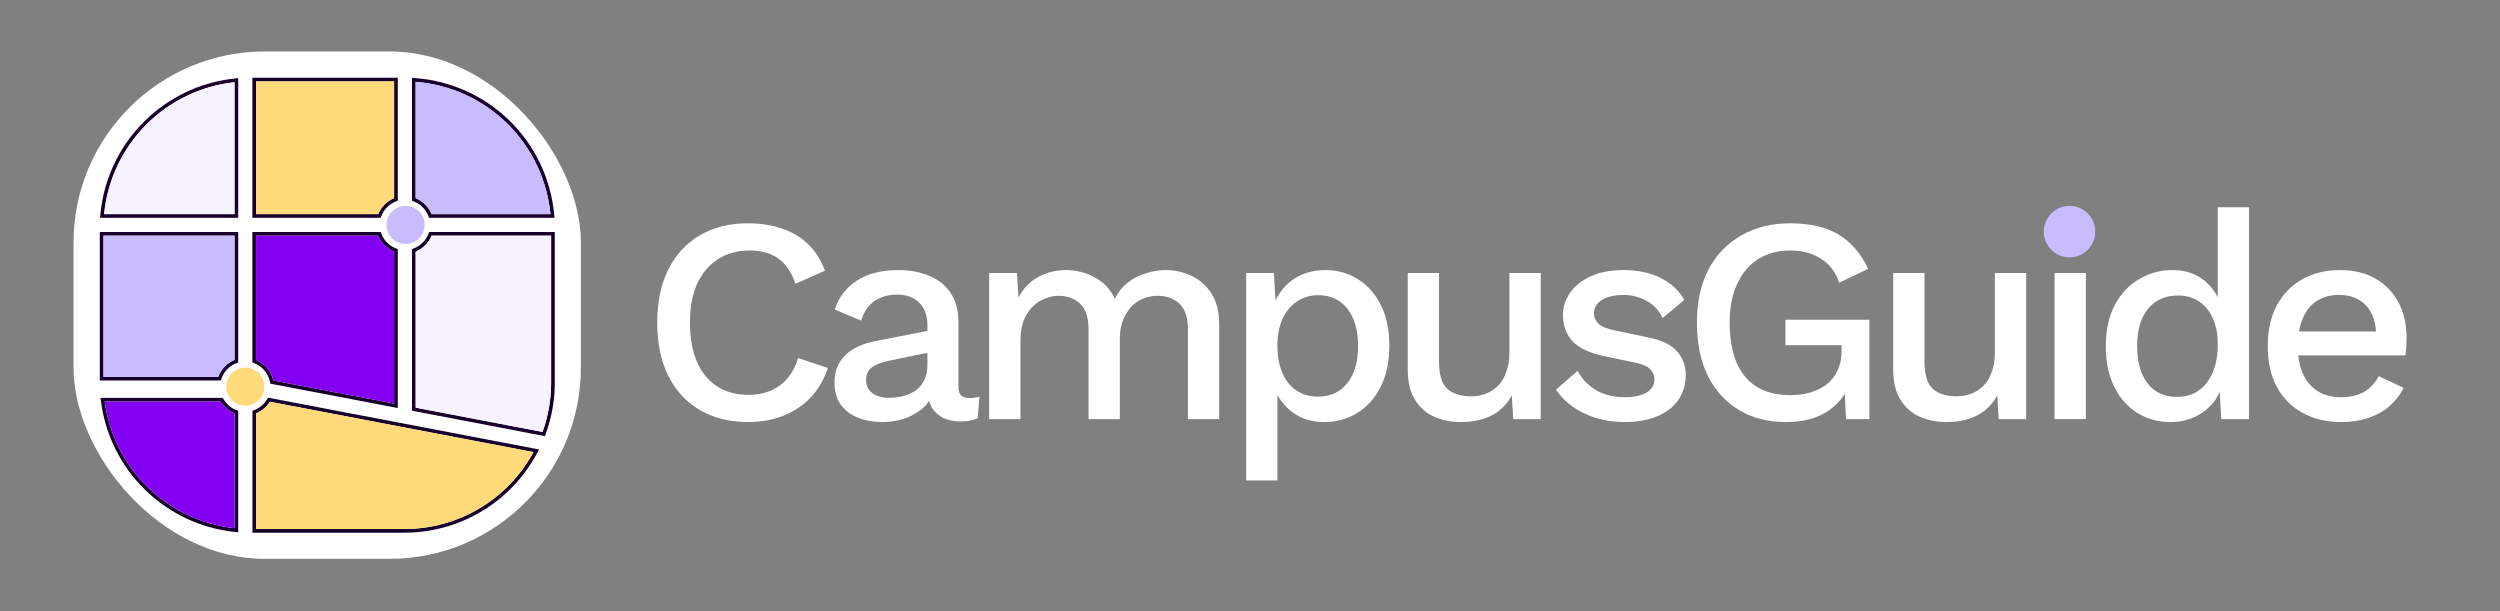 <svg width="2393" height="585" viewBox="0 0 2393 585" fill="none" xmlns="http://www.w3.org/2000/svg">
<rect x="0" y="0" width="2393" height="585" fill="#808080" stroke="none"/>
<rect x="70.382" y="49.267" width="485.638" height="485.638" rx="182.994" fill="white"/>
<path d="M224.485 206.749H226.244V204.989V78.709V76.748L224.295 76.96C191.741 80.496 161.399 95.141 138.378 118.43C115.358 141.718 101.064 172.226 97.903 204.819L97.716 206.749H99.655H224.485Z" stroke="#18002C" stroke-width="3.519" stroke-miterlimit="10"/>
<path d="M379.002 77.936V76.176H377.242H245.092H243.333V77.936V204.99V206.749H245.092H361.998H363.182L363.628 205.651C364.932 202.438 366.867 199.519 369.319 197.067C371.772 194.615 374.691 192.679 377.904 191.375L379.002 190.93V189.745V77.936Z" stroke="#18002C" stroke-width="3.519" stroke-miterlimit="10"/>
<path d="M526.896 206.747H528.835L528.648 204.818C525.417 171.493 510.549 140.371 486.655 116.919C462.76 93.466 431.367 79.181 397.987 76.573L396.091 76.425V78.327V189.743V190.928L397.19 191.374C400.405 192.676 403.325 194.61 405.779 197.062C408.232 199.514 410.168 202.435 411.471 205.649L411.917 206.747H413.102H526.896Z" stroke="#18002C" stroke-width="3.519" stroke-miterlimit="10"/>
<path d="M379.002 240.839V239.655L377.904 239.209C374.69 237.905 371.77 235.969 369.318 233.515C366.866 231.062 364.931 228.141 363.628 224.927L363.183 223.828H361.998H245.092H243.333V225.588V344.534V345.718L244.43 346.164C248.327 347.748 251.782 350.256 254.496 353.472C257.211 356.687 259.104 360.513 260.013 364.621L260.263 365.752L261.4 365.969L376.912 388.048L379.002 388.447V386.32V240.839Z" stroke="#18002C" stroke-width="3.519" stroke-miterlimit="10"/>
<path d="M529.289 225.595V223.835H527.53H413.13H411.945L411.5 224.933C410.196 228.148 408.26 231.067 405.807 233.519C403.354 235.972 400.433 237.906 397.218 239.209L396.119 239.654V240.84V390.219V391.674L397.548 391.947L518.979 415.173L520.455 415.456L520.965 414.041C526.48 398.725 529.297 382.568 529.289 366.289C529.289 366.289 529.289 366.288 529.289 366.288V225.595Z" stroke="#18002C" stroke-width="3.519" stroke-miterlimit="10"/>
<path d="M208.888 362.425H210.114L210.539 361.274C211.843 357.74 213.903 354.533 216.575 351.877L216.584 351.868C219.023 349.409 221.935 347.471 225.145 346.172L226.244 345.727V344.541V225.595V223.835H224.484H99.049H97.29V225.595V360.665V362.425H99.049H208.888Z" stroke="#18002C" stroke-width="3.519" stroke-miterlimit="10"/>
<path d="M226.244 395.632V394.447L225.146 394.001C219.984 391.907 215.634 388.205 212.742 383.443L212.229 382.597H211.239H100.224H98.214L98.48 384.59C102.699 416.176 117.387 445.437 140.195 467.693C163.002 489.949 192.614 503.916 224.294 507.361L226.244 507.573V505.612V395.632Z" stroke="#18002C" stroke-width="3.519" stroke-miterlimit="10"/>
<path d="M512.186 433.616L513.33 431.502L510.969 431.051L258.634 382.817L257.447 382.591L256.809 383.616C253.902 388.29 249.591 391.925 244.492 394.001L243.396 394.448V395.631V506.385V508.144H245.156L387.469 508.144L387.474 508.144C413.041 508.078 438.117 501.121 460.063 488.005C482.01 474.89 500.016 456.101 512.186 433.616Z" stroke="#18002C" stroke-width="3.519" stroke-miterlimit="10"/>
<path d="M224.485 78.709V204.989H99.655C102.776 172.799 116.893 142.667 139.63 119.667C162.366 96.666 192.333 82.202 224.485 78.709Z" fill="#F6F2FF"/>
<path d="M208.888 360.665H99.049V225.595H224.484V344.541C221.054 345.93 217.941 348.001 215.335 350.629C212.481 353.465 210.281 356.89 208.888 360.665Z" fill="#C8BCFF"/>
<path d="M224.484 395.632V505.612C193.195 502.209 163.95 488.415 141.424 466.433C118.897 444.452 104.391 415.553 100.224 384.357H211.239C214.327 389.441 218.972 393.395 224.484 395.632Z" fill="#8400F2"/>
<path d="M510.638 432.779C498.619 454.985 480.836 473.542 459.161 486.495C437.486 499.448 412.72 506.319 387.469 506.385H245.156V395.631C250.598 393.415 255.2 389.535 258.303 384.546L510.638 432.779Z" fill="#FFDA7A"/>
<path d="M377.242 77.936V189.745C373.811 191.137 370.694 193.204 368.075 195.823C365.457 198.441 363.39 201.558 361.998 204.99H245.092V77.936H377.242Z" fill="#FFDA7A"/>
<path d="M526.896 204.988H413.102C411.71 201.555 409.642 198.437 407.022 195.818C404.403 193.199 401.283 191.133 397.85 189.743V78.327C430.817 80.903 461.823 95.011 485.422 118.174C509.021 141.337 523.706 172.074 526.896 204.988Z" fill="#C8BCFF"/>
<path d="M377.242 240.839V386.32L261.731 364.241C260.76 359.854 258.739 355.769 255.841 352.336C252.942 348.904 249.254 346.226 245.092 344.534V225.588H361.998C363.389 229.021 365.455 232.139 368.074 234.759C370.692 237.379 373.81 239.447 377.242 240.839Z" fill="#8400F2"/>
<path d="M527.53 225.595V366.289C527.537 382.365 524.756 398.32 519.309 413.445L397.878 390.219V240.84C401.312 239.449 404.431 237.383 407.051 234.764C409.671 232.145 411.738 229.027 413.13 225.595H527.53Z" fill="#F6F2FF"/>
<path d="M234.795 351.843H234.788C224.717 351.843 216.552 360.007 216.552 370.079V370.086C216.552 380.157 224.717 388.322 234.788 388.322H234.795C244.867 388.322 253.031 380.157 253.031 370.086V370.079C253.031 360.007 244.867 351.843 234.795 351.843Z" fill="#FFDA7A"/>
<path d="M388.257 197.056H388.25C378.179 197.056 370.014 205.221 370.014 215.293V215.3C370.014 225.371 378.179 233.536 388.25 233.536H388.257C398.329 233.536 406.493 225.371 406.493 215.3V215.293C406.493 205.221 398.329 197.056 388.257 197.056Z" fill="#C8BCFF"/>
<path d="M792.456 352.226C788.726 363.415 783.131 372.927 775.671 380.759C768.211 388.406 759.446 394.187 749.375 398.104C739.304 402.02 728.208 403.978 716.085 403.978C698.368 403.978 682.982 400.155 669.928 392.509C656.873 384.862 646.802 373.952 639.715 359.779C632.628 345.605 629.085 328.634 629.085 308.865C629.085 289.097 632.628 272.125 639.715 257.952C646.802 243.778 656.873 232.868 669.928 225.222C682.982 217.575 698.275 213.752 715.806 213.752C727.928 213.752 738.838 215.43 748.536 218.787C758.42 222.144 766.812 227.18 773.713 233.894C780.613 240.607 785.928 249 789.658 259.071L761.404 271.659C757.674 260.656 752.266 252.636 745.179 247.601C738.092 242.379 728.86 239.768 717.484 239.768C706.108 239.768 696.13 242.472 687.552 247.881C678.973 253.289 672.259 261.122 667.41 271.379C662.748 281.637 660.416 294.132 660.416 308.865C660.416 323.412 662.654 335.907 667.13 346.351C671.606 356.608 678.04 364.441 686.433 369.849C694.825 375.258 704.896 377.962 716.645 377.962C728.021 377.962 737.812 375.071 746.018 369.29C754.41 363.322 760.378 354.463 763.922 342.714L792.456 352.226Z" fill="white"/>
<path d="M887.735 311.383C887.735 302.058 885.124 294.878 879.902 289.843C874.867 284.621 867.873 282.01 858.921 282.01C850.529 282.01 843.349 283.968 837.381 287.884C831.413 291.801 827.03 298.142 824.233 306.907L799.056 296.277C802.599 284.9 809.5 275.762 819.757 268.862C830.201 261.961 843.629 258.511 860.04 258.511C871.23 258.511 881.114 260.376 889.693 264.106C898.272 267.649 904.986 273.058 909.835 280.331C914.87 287.605 917.388 296.929 917.388 308.306V370.689C917.388 377.589 920.838 381.039 927.738 381.039C931.095 381.039 934.359 380.573 937.529 379.64L935.851 400.342C931.562 402.393 926.153 403.419 919.626 403.419C913.658 403.419 908.25 402.393 903.401 400.342C898.738 398.104 895.008 394.84 892.211 390.551C889.6 386.075 888.294 380.573 888.294 374.046V372.087L894.449 371.808C892.77 379.081 889.32 385.142 884.098 389.991C878.876 394.653 872.815 398.197 865.915 400.621C859.015 402.859 852.021 403.978 844.934 403.978C836.169 403.978 828.243 402.58 821.156 399.782C814.255 396.985 808.754 392.788 804.651 387.194C800.734 381.412 798.776 374.325 798.776 365.933C798.776 355.489 802.133 346.91 808.847 340.197C815.747 333.483 825.445 328.913 837.94 326.489L892.211 315.859L891.931 336.84L852.487 344.952C844.654 346.444 838.78 348.589 834.863 351.386C830.947 354.184 828.989 358.287 828.989 363.695C828.989 368.917 830.947 373.113 834.863 376.284C838.966 379.267 844.375 380.759 851.088 380.759C855.751 380.759 860.227 380.2 864.516 379.081C868.992 377.962 873.002 376.19 876.545 373.766C880.089 371.155 882.793 367.891 884.658 363.975C886.709 359.872 887.735 355.023 887.735 349.428V311.383Z" fill="white"/>
<path d="M946.848 401.181V261.309H973.424L974.823 284.807C979.672 275.855 986.106 269.235 994.125 264.945C1002.33 260.656 1011 258.511 1020.14 258.511C1030.21 258.511 1039.44 260.842 1047.84 265.505C1056.42 269.981 1062.85 276.788 1067.14 285.926C1070.12 279.772 1074.23 274.643 1079.45 270.54C1084.67 266.437 1090.45 263.453 1096.79 261.588C1103.13 259.537 1109.38 258.511 1115.53 258.511C1124.49 258.511 1132.88 260.376 1140.71 264.106C1148.54 267.836 1154.89 273.524 1159.73 281.17C1164.58 288.817 1167.01 298.608 1167.01 310.544V401.181H1137.07V315.299C1137.07 303.923 1134.37 295.717 1128.96 290.682C1123.55 285.646 1116.65 283.129 1108.26 283.129C1101.73 283.129 1095.67 284.714 1090.08 287.884C1084.67 291.055 1080.29 295.81 1076.93 302.151C1073.57 308.306 1071.89 315.952 1071.89 325.09V401.181H1041.96V315.299C1041.96 303.923 1039.26 295.717 1033.85 290.682C1028.44 285.646 1021.54 283.129 1013.15 283.129C1007.55 283.129 1001.96 284.621 996.363 287.605C990.768 290.588 986.106 295.251 982.376 301.592C978.646 307.933 976.781 316.325 976.781 326.769V401.181H946.848Z" fill="white"/>
<path d="M1192.81 459.927V261.309H1219.38L1221.62 300.473L1217.7 295.717C1219.94 288.444 1223.39 282.01 1228.05 276.415C1232.72 270.82 1238.5 266.437 1245.4 263.267C1252.48 260.096 1260.22 258.511 1268.62 258.511C1279.99 258.511 1290.34 261.402 1299.67 267.183C1308.99 272.965 1316.36 281.264 1321.77 292.08C1327.18 302.711 1329.88 315.672 1329.88 330.965C1329.88 346.258 1327.08 359.406 1321.49 370.409C1316.08 381.226 1308.62 389.525 1299.11 395.306C1289.78 401.088 1279.34 403.978 1267.78 403.978C1255.84 403.978 1245.68 400.901 1237.28 394.747C1228.89 388.406 1222.92 380.386 1219.38 370.689L1222.74 365.933V459.927H1192.81ZM1261.34 379.64C1273.46 379.64 1282.88 375.351 1289.6 366.772C1296.5 358.193 1299.95 346.351 1299.95 331.245C1299.95 316.138 1296.59 304.296 1289.88 295.717C1283.16 286.952 1273.84 282.569 1261.9 282.569C1254.07 282.569 1247.17 284.621 1241.2 288.724C1235.42 292.64 1230.85 298.235 1227.49 305.508C1224.32 312.595 1222.74 321.174 1222.74 331.245C1222.74 341.129 1224.32 349.708 1227.49 356.981C1230.66 364.255 1235.14 369.849 1240.92 373.766C1246.7 377.682 1253.51 379.64 1261.34 379.64Z" fill="white"/>
<path d="M1398.4 403.978C1389.27 403.978 1380.78 402.3 1372.95 398.943C1365.3 395.586 1359.15 390.178 1354.48 382.718C1349.82 375.258 1347.49 365.56 1347.49 353.624V261.309H1377.42V346.071C1377.42 358.753 1380.13 367.518 1385.54 372.367C1390.94 377.03 1398.5 379.361 1408.2 379.361C1412.86 379.361 1417.33 378.615 1421.62 377.123C1426.1 375.444 1430.11 372.927 1433.65 369.57C1437.2 366.026 1439.9 361.55 1441.76 356.142C1443.82 350.734 1444.84 344.393 1444.84 337.119V261.309H1474.77V401.181H1448.48L1447.08 378.522C1442.23 387.287 1435.7 393.721 1427.5 397.824C1419.29 401.927 1409.59 403.978 1398.4 403.978Z" fill="white"/>
<path d="M1555.11 403.978C1541.12 403.978 1528.34 401.274 1516.78 395.866C1505.22 390.457 1496.08 382.811 1489.37 372.927L1510.07 355.023C1514.17 362.669 1520.05 368.824 1527.69 373.486C1535.52 377.962 1544.85 380.2 1555.67 380.2C1564.25 380.2 1571.05 378.708 1576.09 375.724C1581.12 372.74 1583.64 368.544 1583.64 363.136C1583.64 359.592 1582.43 356.515 1580 353.904C1577.77 351.107 1573.38 348.962 1566.86 347.47L1537.48 341.315C1522.56 338.332 1511.93 333.576 1505.59 327.049C1499.25 320.335 1496.08 311.849 1496.08 301.592C1496.08 293.945 1498.32 286.859 1502.79 280.331C1507.27 273.804 1513.8 268.582 1522.38 264.665C1531.14 260.563 1541.59 258.511 1553.71 258.511C1567.7 258.511 1579.63 261.029 1589.52 266.064C1599.4 270.913 1606.95 277.907 1612.17 287.045L1591.47 304.389C1587.93 296.929 1582.71 291.428 1575.81 287.884C1568.91 284.154 1561.73 282.289 1554.27 282.289C1548.3 282.289 1543.17 283.035 1538.88 284.527C1534.59 286.019 1531.33 288.071 1529.09 290.682C1526.85 293.293 1525.73 296.37 1525.73 299.913C1525.73 303.643 1527.13 306.907 1529.93 309.704C1532.73 312.502 1537.76 314.647 1545.04 316.138L1576.93 322.852C1590.35 325.463 1599.77 329.939 1605.18 336.28C1610.78 342.434 1613.57 349.988 1613.57 358.939C1613.57 367.891 1611.24 375.817 1606.58 382.718C1601.92 389.432 1595.2 394.653 1586.44 398.383C1577.67 402.113 1567.23 403.978 1555.11 403.978Z" fill="white"/>
<path d="M1709.61 403.978C1692.26 403.978 1677.25 400.155 1664.57 392.509C1651.89 384.862 1642 374.046 1634.92 360.058C1627.83 345.885 1624.29 328.82 1624.29 308.865C1624.29 289.283 1627.92 272.405 1635.2 258.231C1642.66 244.058 1653.1 233.148 1666.53 225.501C1680.14 217.668 1695.71 213.752 1713.25 213.752C1732.45 213.752 1747.93 217.295 1759.68 224.382C1771.62 231.469 1781.13 242.472 1788.22 257.392L1760.52 270.54C1756.98 260.283 1751.1 252.636 1742.9 247.601C1734.88 242.379 1725.09 239.768 1713.53 239.768C1701.96 239.768 1691.8 242.472 1683.03 247.881C1674.45 253.289 1667.74 261.215 1662.89 271.659C1658.04 281.916 1655.62 294.318 1655.62 308.865C1655.62 323.598 1657.76 336.187 1662.05 346.631C1666.34 356.888 1672.78 364.721 1681.35 370.129C1690.12 375.538 1700.84 378.242 1713.53 378.242C1720.43 378.242 1726.86 377.403 1732.83 375.724C1738.8 373.859 1744.02 371.248 1748.49 367.891C1752.97 364.348 1756.42 359.965 1758.84 354.743C1761.45 349.335 1762.76 342.994 1762.76 335.721V330.405H1709.05V306.068H1789.34V401.181H1766.96L1765.28 363.975L1770.87 366.772C1766.4 378.521 1758.94 387.66 1748.49 394.187C1738.24 400.715 1725.27 403.978 1709.61 403.978Z" fill="white"/>
<path d="M1863.09 403.978C1853.95 403.978 1845.46 402.3 1837.63 398.943C1829.98 395.586 1823.83 390.178 1819.17 382.718C1814.5 375.258 1812.17 365.56 1812.17 353.624V261.309H1842.11V346.071C1842.11 358.753 1844.81 367.518 1850.22 372.367C1855.63 377.03 1863.18 379.361 1872.88 379.361C1877.54 379.361 1882.02 378.615 1886.3 377.123C1890.78 375.444 1894.79 372.927 1898.33 369.57C1901.88 366.026 1904.58 361.55 1906.45 356.142C1908.5 350.734 1909.52 344.393 1909.52 337.119V261.309H1939.46V401.181H1913.16L1911.76 378.522C1906.91 387.287 1900.39 393.721 1892.18 397.824C1883.97 401.927 1874.28 403.978 1863.09 403.978Z" fill="white"/>
<path d="M1996.57 261.309V401.181H1966.64V261.309H1996.57Z" fill="white"/>
<path d="M2077.53 403.978C2065.97 403.978 2055.43 401.088 2045.92 395.306C2036.6 389.525 2029.23 381.226 2023.82 370.409C2018.41 359.592 2015.71 346.631 2015.71 331.524C2015.71 315.859 2018.6 302.618 2024.38 291.801C2030.16 280.984 2037.9 272.778 2047.6 267.183C2057.3 261.402 2067.93 258.511 2079.49 258.511C2091.43 258.511 2101.5 261.775 2109.7 268.302C2117.91 274.83 2123.41 283.315 2126.21 293.759L2122.85 296.836V198.366H2152.78V401.181H2126.21L2123.97 363.136L2127.89 363.415C2126.58 371.808 2123.5 379.081 2118.65 385.235C2113.81 391.203 2107.74 395.866 2100.47 399.223C2093.38 402.393 2085.74 403.978 2077.53 403.978ZM2083.97 379.92C2091.99 379.92 2098.89 377.869 2104.67 373.766C2110.45 369.663 2114.92 363.882 2118.09 356.422C2121.27 348.962 2122.85 340.01 2122.85 329.566C2122.85 319.868 2121.27 311.569 2118.09 304.669C2114.92 297.582 2110.45 292.174 2104.67 288.444C2099.07 284.714 2092.54 282.849 2085.09 282.849C2072.59 282.849 2062.89 287.138 2055.99 295.717C2049.09 304.296 2045.64 316.138 2045.64 331.245C2045.64 346.351 2049 358.287 2055.71 367.052C2062.43 375.631 2071.84 379.92 2083.97 379.92Z" fill="white"/>
<path d="M2241.17 403.978C2227.18 403.978 2214.87 401.088 2204.24 395.306C2193.61 389.525 2185.31 381.226 2179.35 370.409C2173.56 359.406 2170.67 346.351 2170.67 331.245C2170.67 316.138 2173.56 303.177 2179.35 292.36C2185.31 281.357 2193.52 272.965 2203.96 267.183C2214.41 261.402 2226.25 258.511 2239.49 258.511C2253.11 258.511 2264.67 261.309 2274.18 266.903C2283.69 272.498 2290.96 280.145 2296 289.843C2301.03 299.54 2303.55 310.544 2303.55 322.852C2303.55 326.209 2303.46 329.38 2303.27 332.364C2303.09 335.348 2302.81 337.959 2302.43 340.197H2189.98V317.257H2289.29L2274.46 321.733C2274.46 309.052 2271.29 299.354 2264.95 292.64C2258.61 285.74 2249.93 282.289 2238.93 282.289C2230.91 282.289 2223.92 284.154 2217.95 287.884C2211.98 291.614 2207.41 297.209 2204.24 304.669C2201.07 311.942 2199.49 320.894 2199.49 331.524C2199.49 341.968 2201.17 350.827 2204.52 358.1C2207.88 365.374 2212.64 370.875 2218.79 374.605C2224.94 378.335 2232.22 380.2 2240.61 380.2C2249.93 380.2 2257.49 378.428 2263.27 374.885C2269.05 371.341 2273.62 366.399 2276.98 360.058L2300.76 371.248C2297.4 377.962 2292.83 383.837 2287.05 388.872C2281.45 393.721 2274.74 397.451 2266.91 400.062C2259.07 402.673 2250.49 403.978 2241.17 403.978Z" fill="white"/>
<path d="M1980.96 197.07H1980.95C1967.35 197.07 1956.32 208.097 1956.32 221.699V221.709C1956.32 235.311 1967.35 246.338 1980.95 246.338H1980.96C1994.56 246.338 2005.59 235.311 2005.59 221.709V221.699C2005.59 208.097 1994.56 197.07 1980.96 197.07Z" fill="#C8BCFF"/>
</svg>
